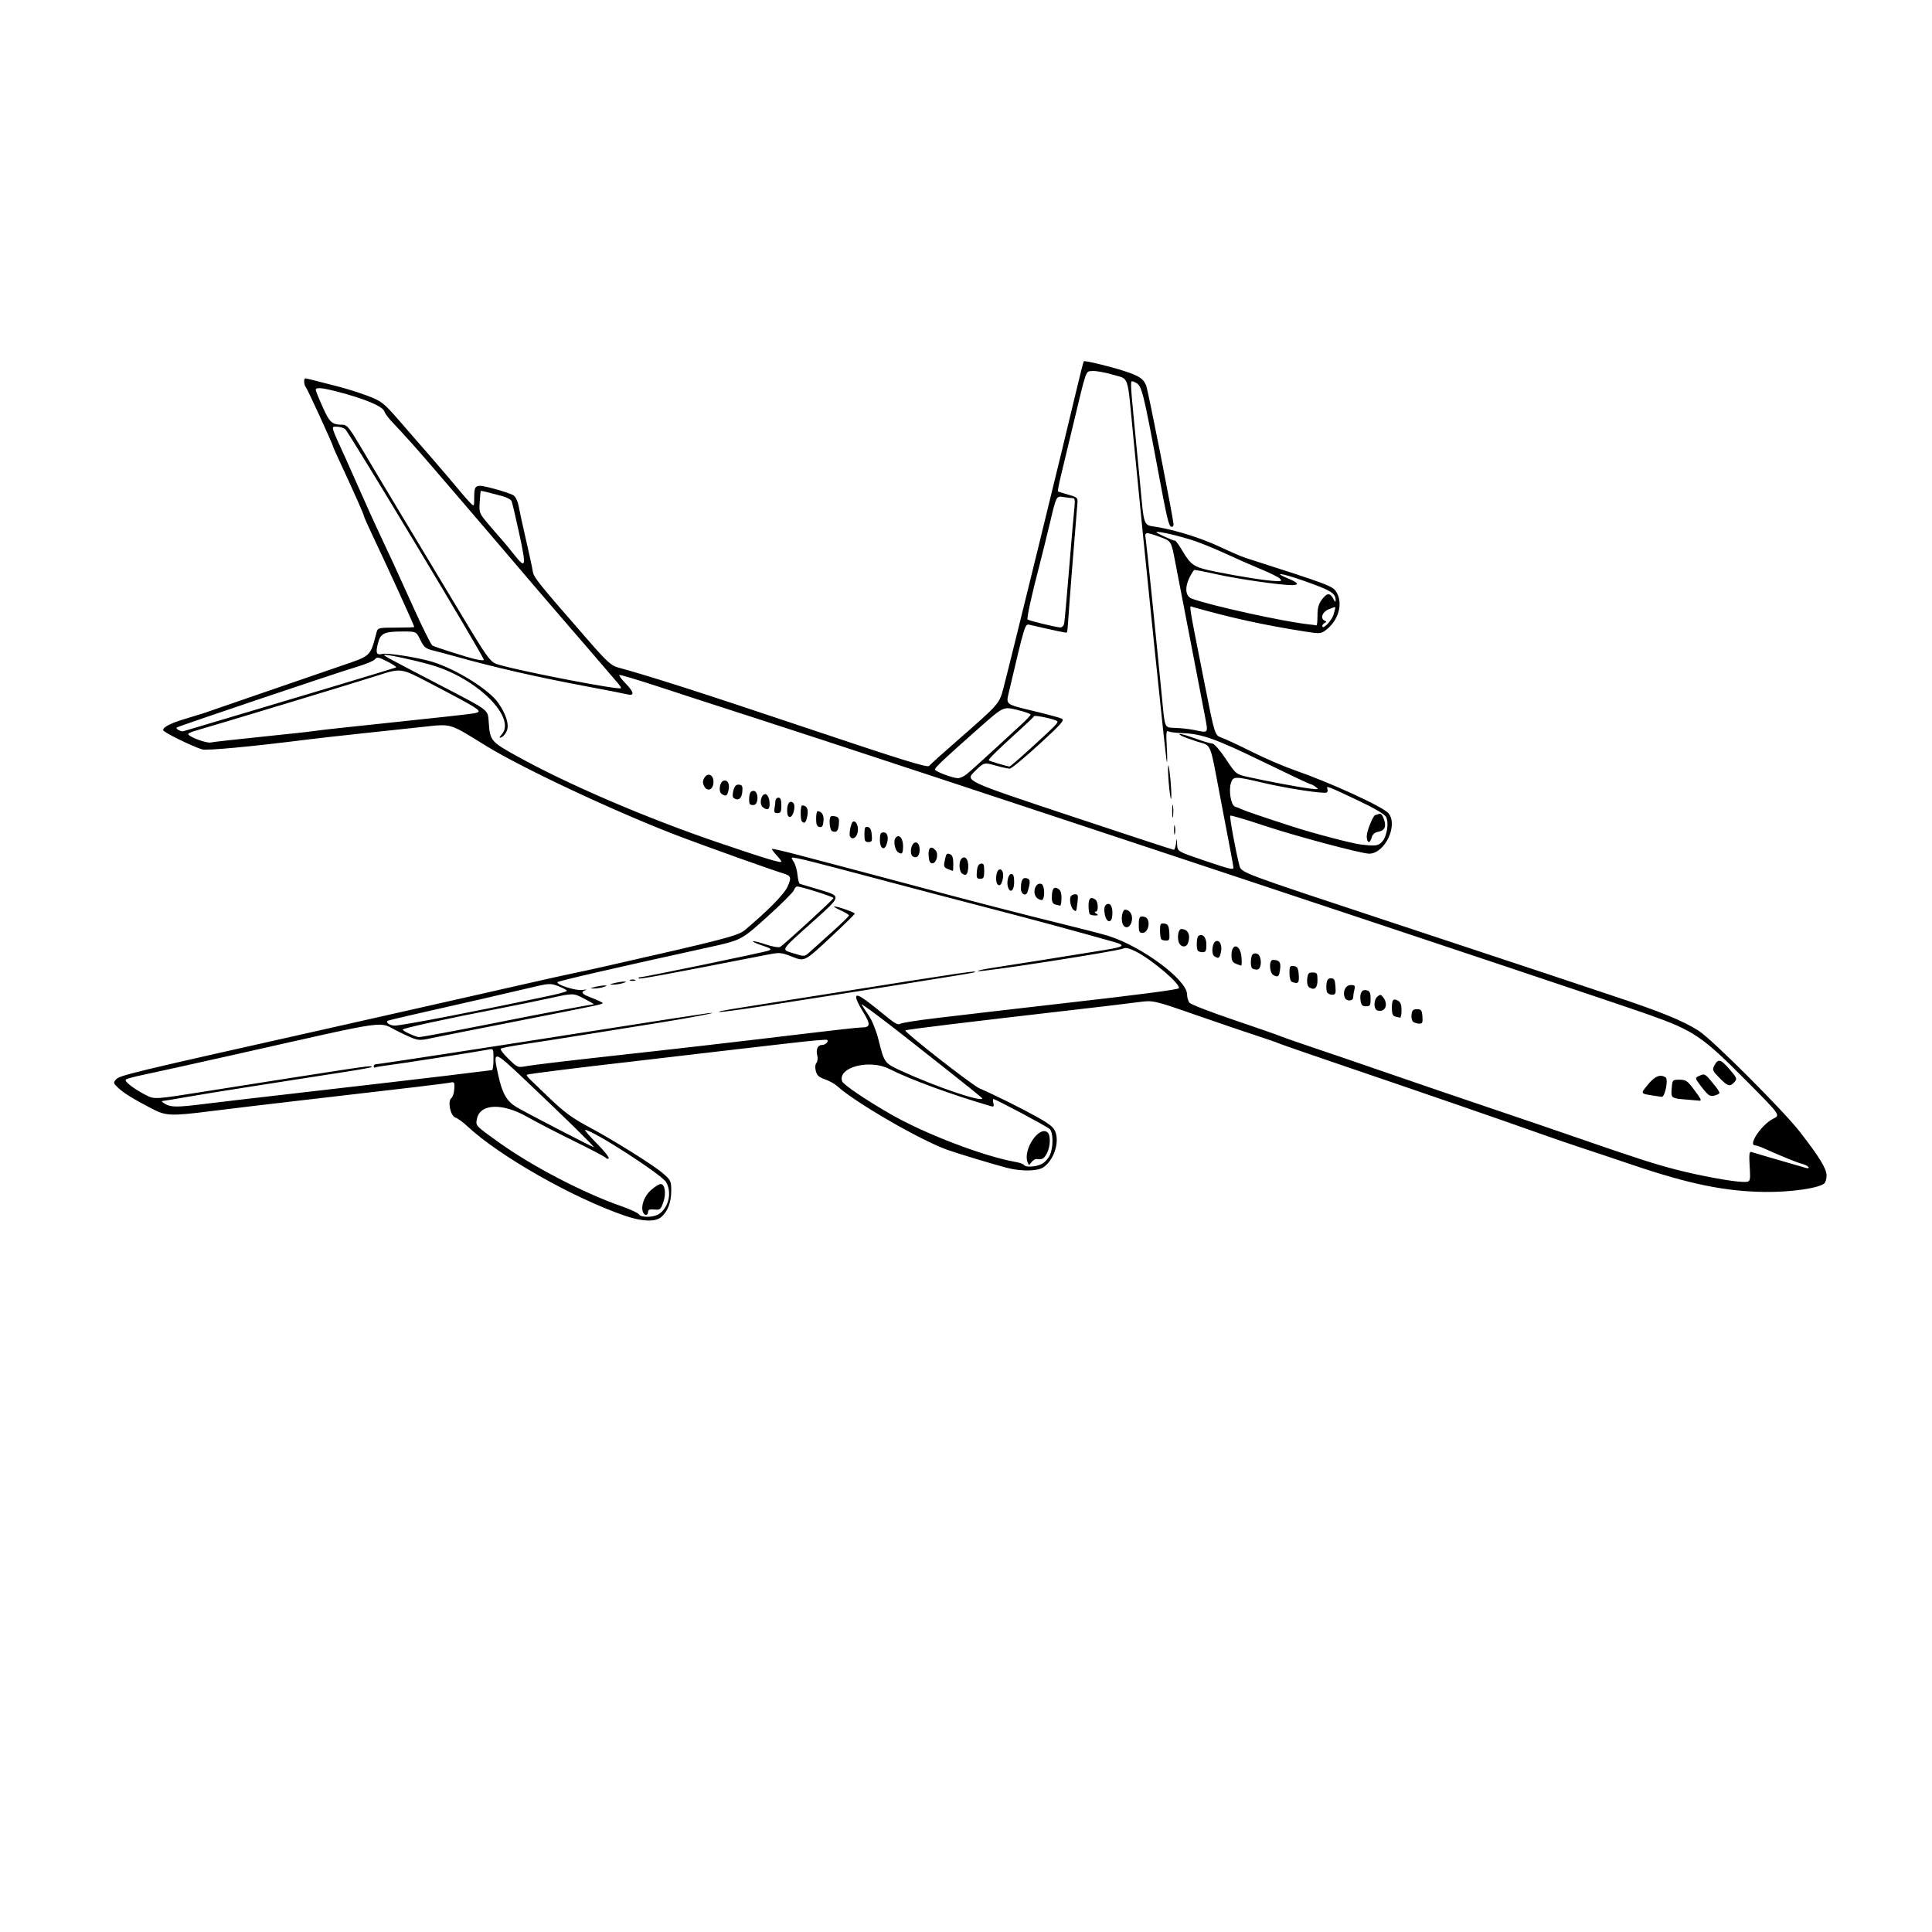 <?xml version="1.0" encoding="UTF-8" standalone="no"?>
<!-- Created with Inkscape (http://www.inkscape.org/) -->

<svg
   xmlns:dc="http://purl.org/dc/elements/1.1/"
   xmlns:cc="http://creativecommons.org/ns#"
   xmlns:rdf="http://www.w3.org/1999/02/22-rdf-syntax-ns#"
   xmlns:svg="http://www.w3.org/2000/svg"
   xmlns="http://www.w3.org/2000/svg"
   xmlns:sodipodi="http://sodipodi.sourceforge.net/DTD/sodipodi-0.dtd"
   xmlns:inkscape="http://www.inkscape.org/namespaces/inkscape"
   width="1000"
   height="1000"
   id="svg2"
   version="1.1"
   inkscape:version="0.48.1 r9760"
   sodipodi:docname="Nieuw document 1">
  <defs
     id="defs4" />
  <sodipodi:namedview
     id="base"
     pagecolor="#ffffff"
     bordercolor="#666666"
     borderopacity="1.0"
     inkscape:pageopacity="0.0"
     inkscape:pageshadow="2"
     inkscape:zoom="0.98994949"
     inkscape:cx="435.23908"
     inkscape:cy="551.97588"
     inkscape:document-units="px"
     inkscape:current-layer="layer1"
     showgrid="false"
     inkscape:window-width="1366"
     inkscape:window-height="744"
     inkscape:window-x="0"
     inkscape:window-y="24"
     inkscape:window-maximized="1" />
  <g
     inkscape:label="Laag 1"
     inkscape:groupmode="layer"
     id="layer1"
     transform="translate(0,-52.362)">
    <path
       style="fill:#000000"
       d="m 323.664,681.696 c -26.904,-9.165 -65.22,-30.912 -81.789,-46.421 -2.229,-2.086 -4.986,-4.089 -6.127,-4.451 -2.593,-0.823 -4.196,-8.446 -2.119,-10.08 0.714,-0.562 1.398,-2.715 1.52,-4.784 0.201,-3.413 0.015,-3.716 -2,-3.272 -2.279,0.503 -22.176,2.88 -75.721,9.046 -16.775,1.932 -38.15,4.481 -47.5,5.664 -21.45,2.715 -24.026,2.621 -31.217,-1.136 -9.807,-5.124 -14.67,-8.125 -17.526,-10.816 -2.534,-2.388 -2.621,-2.718 -1.148,-4.346 1.964,-2.171 6.864,-3.351 107.39,-25.87 16.775,-3.758 39.725,-8.929 51,-11.492 11.275,-2.563 23.2,-5.259 26.5,-5.99 3.3,-0.732 15.225,-3.434 26.5,-6.006 11.275,-2.572 22.525,-5.068 25,-5.547 2.475,-0.479 10.575,-2.247 18,-3.929 60.004,-13.587 67.653,-15.574 71.105,-18.479 11.939,-10.046 20.269,-18.496 22.018,-22.335 2.262,-4.966 1.975,-5.811 -2.409,-7.103 -4.934,-1.454 -35.417,-12.312 -51.714,-18.421 -31.798,-11.919 -82.563,-35.611 -102,-47.604 -19.327,-11.925 -17.357,-11.351 -33.14,-9.661 -7.898,0.846 -22.685,2.429 -32.86,3.519 -10.175,1.089 -22.1,2.435 -26.5,2.991 -28.641,3.618 -51.896,5.792 -54.294,5.074 -5.231,-1.566 -20.206,-8.945 -20.206,-9.956 0,-1.643 3.961,-3.633 12,-6.031 4.125,-1.23 8.175,-2.468 9,-2.75 0.825,-0.282 13.875,-4.781 29,-9.998 15.125,-5.216 34.058,-11.732 42.074,-14.479 15.878,-5.442 14.983,-4.59 18.458,-17.561 0.571,-2.132 1.099,-2.25 10.035,-2.25 5.188,0 9.433,-0.148 9.433,-0.328 0,-0.724 -13.352,-30.009 -21.614,-47.407 -2.412,-5.08 -4.386,-9.523 -4.386,-9.874 0,-0.728 -5.206,-12.477 -11.632,-26.254 -2.402,-5.15 -4.368,-9.547 -4.368,-9.77 0,-0.891 -13.312,-29.929 -14.127,-30.816 -1.004,-1.093 -1.186,-4.55 -0.239,-4.55 0.349,0 2.261,0.428 4.25,0.952 1.989,0.524 7.441,1.919 12.116,3.101 4.675,1.182 11.883,3.446 16.018,5.031 7.011,2.688 8.065,3.506 15.644,12.149 13.546,15.448 26.605,30.595 30.987,35.944 2.281,2.785 5.094,6.009 6.25,7.165 2.102,2.102 2.102,2.102 2.117,-2.37 0.025,-7.229 0.45,-7.432 10.202,-4.874 4.684,1.228 9.32,2.822 10.304,3.541 0.983,0.719 2.123,3.232 2.532,5.584 0.409,2.352 2.101,10.127 3.76,17.277 1.658,7.15 3.241,14.473 3.518,16.274 0.506,3.299 2.155,5.353 29.07,36.211 9.206,10.555 11.538,12.671 15,13.617 16.833,4.597 43.555,13.17 97.542,31.293 49.086,16.478 62.669,20.69 63.5,19.693 0.582,-0.697 6.908,-6.385 14.058,-12.638 22.539,-19.714 22.311,-19.453 24.526,-27.959 4.243,-16.292 30.933,-125.233 37.604,-153.491 1.948,-8.25 3.706,-15.166 3.908,-15.369 0.497,-0.5 13.554,2.656 20.962,5.066 7.686,2.501 9.931,3.985 11.31,7.475 1.098,2.779 14.19,69.269 14.19,72.064 0,0.787 -0.533,1.252 -1.185,1.035 -1.341,-0.447 -2.199,-4.073 -6.805,-28.772 -7.569,-40.585 -8.457,-44.154 -11.36,-45.675 -2.577,-1.35 -2.65,-1.309 -2.65,1.514 0,1.596 0.649,9.373 1.442,17.282 0.793,7.909 2.148,21.804 3.01,30.879 2.478,26.068 1.588,23.628 9.093,24.935 10.462,1.822 23.224,5.881 32.902,10.464 4.996,2.366 10.652,4.805 12.568,5.42 43.521,13.967 45.282,14.626 47.206,17.681 3.697,5.87 1.222,14.84 -5.475,19.84 -2.451,1.83 -3.159,1.88 -10.438,0.733 -21.711,-3.422 -38.406,-7.073 -58.454,-12.782 -1.893,-0.539 -2.441,-4.055 6.125,39.319 5.353,27.109 5.353,27.109 8.937,28.368 1.971,0.692 8.941,3.945 15.488,7.228 6.548,3.283 16.309,7.503 21.691,9.376 19.291,6.715 46.308,19.098 49.154,22.53 5.118,6.171 -1.922,20.889 -9.991,20.889 -4.039,0 -38.459,-9.194 -54.578,-14.578 -9.25,-3.09 -17.049,-5.388 -17.33,-5.107 -0.487,0.487 2.739,18.095 4.736,25.849 0.944,3.665 0.944,3.665 74.178,27.864 40.279,13.309 78.184,25.866 84.234,27.903 6.05,2.038 21.575,7.215 34.5,11.506 25.374,8.424 36.485,12.946 44.819,18.244 6.883,4.375 43.828,41.288 52.405,52.359 10.184,13.146 13.777,19.03 13.777,22.563 0,1.733 -0.562,3.598 -1.25,4.144 -3.082,2.45 -17.374,4.486 -30.495,4.343 -20.547,-0.223 -39.284,-4.046 -68.761,-14.028 -9.897,-3.352 -22.045,-7.411 -26.995,-9.021 -4.95,-1.61 -15.525,-5.254 -23.5,-8.098 -17.387,-6.201 -58.124,-20.25 -100.43,-34.635 -17.012,-5.784 -31.637,-10.859 -32.5,-11.276 -0.863,-0.417 -5.845,-2.141 -11.07,-3.831 -5.225,-1.689 -19.4,-6.517 -31.5,-10.727 -22,-7.655 -22,-7.655 -30,-6.597 -4.4,0.582 -15.875,1.966 -25.5,3.075 -66.959,7.713 -94.293,11.042 -94.819,11.546 -0.761,0.729 34.519,28.305 38.319,29.952 7.755,3.361 21.819,10.346 29.656,14.729 6.899,3.859 8.88,5.485 9.761,8.012 2.028,5.818 -1.107,14.736 -6.4,18.204 -3.049,1.998 -11.521,2.098 -18.724,0.222 -7.082,-1.845 -25.187,-7.31 -30.794,-9.296 -13.827,-4.897 -47.66,-24.449 -57,-32.941 -1.375,-1.25 -4.27,-2.86 -6.434,-3.578 -3.017,-1.001 -4.115,-1.99 -4.714,-4.245 -0.476,-1.793 -0.361,-3.446 0.295,-4.237 0.592,-0.713 0.801,-2.392 0.465,-3.73 -0.819,-3.262 0.196,-5.592 2.435,-5.592 1.845,0 3.576,-1.709 2.66,-2.626 -0.271,-0.271 -8.528,0.447 -18.35,1.596 -9.822,1.149 -23.708,2.749 -30.858,3.558 -7.15,0.808 -18.625,2.15 -25.5,2.981 -6.875,0.832 -18.35,2.177 -25.5,2.99 -29.341,3.337 -54.867,6.535 -55.254,6.922 -0.227,0.227 0.448,1.237 1.499,2.246 1.051,1.008 5.946,5.705 10.878,10.436 6.806,6.529 11.367,9.881 18.922,13.904 13.407,7.14 33.98,19.991 39.205,24.489 4.036,3.475 4.25,3.934 4.25,9.131 0,5.913 -1.944,10.846 -5.358,13.6 -3.042,2.454 -9.804,2.177 -18.405,-0.753 z m 17.546,-1.035 c 4.986,-3.492 6.648,-11.208 3.545,-16.46 -2.323,-3.933 -38.075,-26.979 -41.854,-26.979 -0.507,0 2.192,3.137 5.997,6.972 3.805,3.834 6.581,7.309 6.169,7.721 -0.412,0.412 -1.062,0.312 -1.445,-0.222 -0.383,-0.534 -7.896,-4.499 -16.696,-8.811 -8.8,-4.312 -19.55,-9.873 -23.89,-12.357 -12.837,-7.351 -24.42,-7 -26.131,0.79 -0.818,3.725 -0.943,3.589 11.213,12.287 17.505,12.526 43.838,26.227 63.807,33.201 4.4,1.536 8.36,3.384 8.8,4.106 1.102,1.809 7.773,1.651 10.484,-0.248 z m -8.424,-0.947 c -1.207,-3.145 0.71,-8.346 4.207,-11.416 1.927,-1.692 4.155,-3.076 4.95,-3.076 2.245,0 2.96,4.899 1.377,9.436 -1.306,3.744 -1.672,4.039 -4.655,3.75 -2.404,-0.233 -3.237,0.089 -3.237,1.25 0,1.998 -1.881,2.038 -2.641,0.056 z m 572.846,-23.511 c -0.377,-6.516 -0.206,-7.932 0.915,-7.555 1.107,0.371 12.551,3.712 28.255,8.247 1.104,0.319 1.622,0.132 1.259,-0.455 -0.339,-0.548 -1.858,-1.306 -3.375,-1.685 -2.468,-0.616 -11.175,-4.162 -19.911,-8.109 -1.733,-0.783 -3.646,-1.424 -4.25,-1.424 -4.065,0 3.348,-10.932 9.414,-13.883 3.636,-1.768 3.636,-1.768 -14.189,-19.737 -22.576,-22.758 -27.026,-25.775 -50.093,-33.956 -30.702,-10.889 -395.06,-131.851 -462.231,-153.454 -17.325,-5.572 -40.245,-13.013 -50.933,-16.535 -10.688,-3.522 -19.659,-6.178 -19.935,-5.901 -0.276,0.276 1.156,2.2 3.183,4.276 4.497,4.605 4.839,6.696 0.935,5.715 -1.512,-0.38 -10.85,-2.204 -20.75,-4.054 -25.933,-4.844 -48.667,-10.051 -69.5,-15.918 -3.025,-0.852 -7.579,-2.064 -10.12,-2.693 -4.031,-0.999 -4.889,-1.7 -6.737,-5.503 -2.117,-4.358 -2.117,-4.358 -9.065,-4.358 -9.632,0 -11.559,0.915 -12.878,6.111 -1.266,4.99 -0.769,6.271 2.139,5.511 2.561,-0.67 18.196,1.754 25.712,3.986 12.193,3.621 29.612,14.412 34.388,21.303 4.281,6.177 5.881,11.66 4.332,14.837 -0.698,1.432 -1.945,2.815 -2.77,3.074 -1.18,0.37 -1.127,0.049 0.25,-1.505 7.786,-8.786 -12.819,-29.148 -36.409,-35.981 -8.85,-2.563 -23.773,-5.738 -24.334,-5.177 -0.374,0.374 1.133,1.187 31.493,16.989 23.002,11.972 22.075,11.232 22.554,18.014 0.656,9.287 1.152,9.888 14.109,17.1 26.672,14.846 67.612,32.407 105.537,45.27 24.366,8.265 31.8,10.5 31.8,9.561 0,-0.338 -1.171,-1.876 -2.601,-3.419 -1.431,-1.543 -2.443,-2.959 -2.25,-3.146 0.193,-0.188 5.976,1.133 12.851,2.934 15.958,4.182 53.237,14.057 63,16.689 23.553,6.35 55.078,14.502 73,18.878 11.275,2.753 22.75,5.724 25.5,6.602 17.361,5.547 40.5,22.789 40.5,30.18 0,1.543 0.562,3.502 1.25,4.352 0.688,0.85 10.925,4.82 22.75,8.822 11.825,4.002 22.85,7.842 24.5,8.533 1.65,0.691 9.075,3.286 16.5,5.766 7.425,2.48 25.425,8.632 40,13.671 14.575,5.039 37.75,12.947 51.5,17.575 13.75,4.628 34.225,11.612 45.5,15.52 29.784,10.325 40.275,13.702 51.5,16.58 12.094,3.101 28.504,6.115 34.085,6.261 4.085,0.107 4.085,0.107 3.62,-7.911 z m -32.205,-34.67 c -8.463,-0.638 -8.562,-0.708 -8.16,-5.771 0.358,-4.501 0.393,-4.541 4.047,-4.541 3.256,0 4.119,0.58 7.399,4.974 4.05,5.425 4.34,6.114 2.463,5.851 -0.688,-0.096 -3.275,-0.327 -5.75,-0.514 z m -17,-1.978 c -7.631,-1.202 -7.469,-0.925 -3.422,-5.864 3.547,-4.329 6.325,-5.455 9.101,-3.69 1.536,0.977 -0.318,10.28 -2.01,10.083 -0.643,-0.075 -2.294,-0.313 -3.669,-0.53 z m 27.746,-0.653 c -0.796,-0.65 -2.685,-2.858 -4.197,-4.907 -2.749,-3.726 -2.749,-3.726 -0.2,-4.887 2.308,-1.052 2.814,-0.849 5.35,2.142 4.306,5.079 5.391,6.803 4.562,7.251 -2.428,1.313 -4.235,1.445 -5.514,0.401 z m 5.776,-8.659 c -3.636,-3.724 -3.798,-4.138 -2.534,-6.5 1.907,-3.564 3.297,-3.177 7.891,2.197 3.756,4.394 3.923,4.842 2.423,6.5 -2.324,2.568 -3.433,2.254 -7.779,-2.197 z M 731.597,581.347 c -0.755,-0.479 -1.187,-2.092 -1,-3.735 0.266,-2.33 0.816,-2.891 2.83,-2.891 2.167,0 2.541,0.499 2.81,3.75 0.254,3.071 -0.018,3.747 -1.5,3.735 -0.996,-0.008 -2.409,-0.395 -3.14,-0.859 z m -9.42,-2.816 c -1.275,-0.333 -1.75,-1.477 -1.75,-4.217 0,-4.51 0.653,-5.349 3.131,-4.023 1.342,0.718 1.869,2.116 1.869,4.965 0,2.181 -0.338,3.913 -0.75,3.849 -0.412,-0.064 -1.538,-0.322 -2.5,-0.573 z m -9,-3.063 c -2.257,-0.509 -2.353,-5.502 -0.142,-7.338 1.366,-1.134 1.817,-1.048 3,0.569 2.665,3.645 0.98,7.634 -2.858,6.769 z m -8.956,-5.195 c -0.571,-3.892 0.692,-6 3.203,-5.343 1.569,0.41 2.002,1.363 2.002,4.407 0,3.426 -0.281,3.883 -2.386,3.883 -1.878,0 -2.479,-0.628 -2.819,-2.948 z m -8.187,-1.632 c -1.183,-3.083 0.438,-6.421 3.117,-6.421 2.113,0 2.413,0.354 1.905,2.25 -0.332,1.238 -0.609,3.038 -0.617,4 -0.017,2.208 -3.571,2.346 -4.406,0.171 z m -9.214,-2.836 c -0.299,-0.779 -0.397,-2.691 -0.219,-4.25 0.236,-2.06 0.871,-2.834 2.325,-2.834 1.638,0 2.056,0.769 2.308,4.25 0.271,3.742 0.058,4.25 -1.781,4.25 -1.149,0 -2.333,-0.637 -2.632,-1.416 z m -9.218,-2.441 c -0.795,-0.512 -1.195,-2.211 -1,-4.249 0.274,-2.868 0.712,-3.395 2.824,-3.395 2.249,0 2.5,0.401 2.5,3.986 0,4.108 -1.568,5.434 -4.324,3.658 z m -8.926,-2.806 c -0.707,-0.285 -1.25,-2.237 -1.25,-4.491 0,-3.562 0.24,-3.952 2.25,-3.667 1.87,0.266 2.302,1.037 2.558,4.57 0.307,4.242 -0.334,4.888 -3.558,3.588 z m -9.521,-3.47 c -2.184,-1.222 -2.446,-7.868 -0.31,-7.868 3.288,0 4.172,1.066 3.767,4.538 -0.474,4.057 -1.093,4.653 -3.457,3.33 z m -11.062,-3.535 c -0.814,-0.814 -0.873,-4.633 -0.102,-6.641 0.337,-0.877 1.346,-1.267 2.5,-0.965 2.752,0.72 2.845,8.273 0.102,8.273 -1.008,0 -2.133,-0.3 -2.5,-0.667 z m -8.417,-2.364 c -1.728,-0.695 -2.25,-1.71 -2.25,-4.378 0,-6.69 4.622,-5.813 5.162,0.979 0.194,2.436 0.124,4.401 -0.155,4.366 -0.279,-0.035 -1.52,-0.47 -2.757,-0.968 z m -11.074,-3.839 c -1.912,-1.212 -1.124,-7.529 0.989,-7.928 2.038,-0.386 3.155,2.676 2.267,6.214 -0.695,2.771 -1.184,3.028 -3.256,1.715 z m -8.509,-2.796 c -0.996,-0.996 -0.804,-7.13 0.243,-7.778 2.202,-1.361 4.09,0.741 4.09,4.551 0,3.108 -0.37,3.893 -1.833,3.893 -1.008,0 -2.133,-0.3 -2.5,-0.667 z m -10.099,-4.918 c -0.712,-2.838 0.078,-6.415 1.418,-6.415 3.544,0 5.021,3.214 3.407,7.418 -0.976,2.542 -4.098,1.893 -4.825,-1.003 z m -8.901,-1.082 c -0.367,-0.367 -0.667,-2.423 -0.667,-4.57 0,-3.475 0.246,-3.868 2.25,-3.583 1.87,0.266 2.302,1.037 2.558,4.57 0.261,3.61 0.023,4.25 -1.583,4.25 -1.04,0 -2.191,-0.3 -2.557,-0.667 z m -11.667,-7.167 c 0,-4.489 0.439,-5.126 3.058,-4.441 3.334,0.872 2.292,8.275 -1.165,8.275 -1.528,0 -1.893,-0.739 -1.893,-3.833 z m -8.571,-1.595 c -0.652,-2.597 0.224,-6.572 1.448,-6.572 2.494,0 4.137,2.684 3.523,5.754 -0.799,3.995 -4.039,4.528 -4.97,0.818 z m -8.983,-4.007 c -0.704,-3.755 -0.055,-5.565 1.996,-5.565 1.451,0 2.288,3.219 1.757,6.75 -0.523,3.478 -3.027,2.688 -3.753,-1.185 z m -7.78,-0.232 c -0.367,-0.367 -0.667,-2.392 -0.667,-4.5 0,-3.748 1.157,-4.749 3.542,-3.068 1.52,1.071 1.682,6.232 0.196,6.25 -0.811,0.01 -0.721,0.35 0.261,0.985 1.232,0.796 1.128,0.972 -0.583,0.985 -1.146,0.008 -2.383,-0.285 -2.75,-0.651 z m -8.283,-2.138 c -1.371,-0.901 -2.4,-4.99 -1.708,-6.792 0.296,-0.772 1.348,-1.404 2.336,-1.404 1.534,0 1.718,0.625 1.255,4.25 -0.641,5.019 -0.547,4.824 -1.884,3.946 z m -9.633,-2.885 c -1.149,-0.3 -1.75,-1.434 -1.75,-3.302 0,-4.678 0.907,-6.128 3.1,-4.955 1.376,0.737 1.9,2.11 1.9,4.982 0,2.181 -0.338,3.913 -0.75,3.849 -0.412,-0.064 -1.538,-0.322 -2.5,-0.573 z m -9.55,-3.511 c -2.565,-2.565 -0.619,-8.282 2.422,-7.115 1.824,0.7 1.896,8.315 0.078,8.315 -0.715,0 -1.84,-0.54 -2.5,-1.2 z m -8.2,-4.718 c 0,-4.386 0.878,-5.926 3.055,-5.357 1.868,0.489 1.951,1.967 0.393,7.025 -0.797,2.587 -3.448,1.304 -3.448,-1.668 z m -6.606,-0.497 c -0.986,-2.569 0.038,-7.084 1.606,-7.084 1.098,0 1.5,1.139 1.501,4.25 8.8e-4,4.212 -1.909,5.955 -3.107,2.834 z m -5.218,-1.461 c -1.64,-1.032 -1.183,-7.303 0.574,-7.88 1.806,-0.593 2.648,2.4 1.629,5.791 -0.625,2.079 -1.261,2.682 -2.203,2.089 z m -10.986,-6.865 c 0.217,-2.615 0.837,-3.842 2.06,-4.073 1.435,-0.272 1.75,0.403 1.75,3.742 0,3.446 -0.317,4.073 -2.06,4.073 -1.769,0 -2.016,-0.53 -1.75,-3.742 z m -7.693,0.976 c -1.353,-0.99 -1.726,-5.402 -0.604,-7.13 1.783,-2.746 4.082,-0.438 3.838,3.851 -0.222,3.898 -1.13,4.819 -3.234,3.279 z m -7.326,-2.295 c -2.008,-0.805 -2.234,-1.383 -1.633,-4.187 0.854,-3.985 0.993,-4.147 2.92,-3.408 1.038,0.398 1.543,1.913 1.543,4.624 0,2.217 -0.113,4.003 -0.25,3.968 -0.138,-0.035 -1.299,-0.484 -2.58,-0.997 z m -9.944,-6.941 c -0.29,-4.231 1.369,-5.396 3.695,-2.594 1.573,1.896 0.305,6.596 -1.779,6.594 -1.202,-0.001 -1.715,-1.071 -1.916,-4 z m -8.837,-0.427 c -1.033,-2.692 0.49,-6.742 2.397,-6.374 2.452,0.472 2.418,7.14 -0.039,7.613 -0.964,0.186 -2.025,-0.372 -2.358,-1.239 z m -6.985,-1.337 c -1.564,-1.048 -2.476,-5.5 -1.463,-7.139 1.656,-2.68 4.059,-0.388 4.059,3.873 0,4.016 -0.514,4.662 -2.596,3.266 z m -9.404,-6.235 c 0,-3.333 0.333,-4 2,-4 2.06,0 2.709,2.99 1.393,6.418 -1.244,3.241 -3.393,1.71 -3.393,-2.418 z m -8,-3.073 c 0,-3.339 0.315,-4.014 1.75,-3.742 1.223,0.232 1.843,1.458 2.06,4.073 0.266,3.212 0.019,3.742 -1.75,3.742 -1.743,0 -2.06,-0.627 -2.06,-4.073 z m -7.437,1.176 c -0.692,-1.119 0.426,-6.978 1.452,-7.613 1.582,-0.978 3.153,2.466 2.493,5.469 -0.637,2.9 -2.764,4.056 -3.946,2.144 z m -9.313,-2.769 c -1.231,-0.493 -1.779,-6.471 -0.692,-7.558 0.307,-0.307 1.456,-0.323 2.555,-0.036 1.614,0.422 1.93,1.202 1.651,4.072 -0.348,3.575 -1.213,4.442 -3.513,3.522 z m -6.5,-2.136 c -1.311,-0.258 -1.75,-1.329 -1.75,-4.271 0,-2.16 0.338,-3.92 0.75,-3.911 2.194,0.045 3.361,1.986 3.069,5.107 -0.246,2.634 -0.721,3.34 -2.069,3.075 z m -9.083,-2.864 c -0.919,-0.919 -0.844,-8.337 0.083,-8.318 2.421,0.049 3.358,1.894 2.711,5.339 -0.665,3.543 -1.423,4.351 -2.795,2.979 z m -7.667,-5.774 c 0,-3.659 1.512,-5.447 3.188,-3.771 1.404,1.404 -0.019,7.212 -1.768,7.212 -0.952,0 -1.421,-1.135 -1.421,-3.441 z m -6.568,-0.809 c 0.231,-1.238 0.453,-3.038 0.494,-4 0.041,-0.963 0.749,-1.75 1.574,-1.75 1.083,0 1.5,1.111 1.5,4 0,3.329 -0.334,4 -1.994,4 -1.525,0 -1.895,-0.529 -1.574,-2.25 z m -6.353,-1.154 c -1.641,-1.978 -0.294,-6.782 1.792,-6.387 2.176,0.412 2.945,7.792 0.812,7.792 -0.791,0 -1.962,-0.632 -2.603,-1.404 z m -6.437,-1.365 c -0.299,-0.484 -0.403,-2.196 -0.232,-3.805 0.223,-2.091 0.85,-2.926 2.2,-2.926 2.555,0 2.771,6.803 0.232,7.292 -0.911,0.175 -1.901,-0.077 -2.2,-0.561 z m -8.227,-2.982 c -0.708,-0.489 -0.79,-1.855 -0.238,-3.936 0.624,-2.35 1.381,-3.147 2.882,-3.034 1.696,0.128 1.986,0.741 1.738,3.679 -0.296,3.506 -2.104,4.864 -4.382,3.291 z m -6.246,-2.123 c -1.913,-1.212 -1.083,-6.531 1.083,-6.942 2.141,-0.406 3.179,1.958 2.336,5.318 -0.669,2.664 -1.303,2.965 -3.419,1.624 z m -9.138,-4.066 c -0.788,-1.473 -0.797,-2.631 -0.032,-4.06 1.898,-3.546 5.323,-1.702 4.83,2.6 -0.402,3.508 -3.24,4.372 -4.798,1.46 z m 174.877,195.487 c 1.545,-0.799 3.431,-2.937 4.191,-4.75 1.748,-4.171 1.639,-11.5 -0.197,-13.279 -1.374,-1.33 -28.02,-15.518 -29.144,-15.518 -0.314,0 -0.322,0.951 -0.018,2.114 0.448,1.713 0.194,2.009 -1.344,1.559 -20.461,-5.982 -41.455,-13.682 -52.613,-19.299 -10.224,-5.146 -26.705,-0.802 -24.331,6.413 0.574,1.744 12.237,9.647 25.27,17.125 17.731,10.172 48.072,21.763 64.539,24.654 2.069,0.363 4.008,1.059 4.309,1.547 0.849,1.373 6.218,1.047 9.339,-0.566 z m -7.461,-0.841 c -2.498,-6.445 5.883,-19.03 10.302,-15.469 1.719,1.385 1.569,7.244 -0.276,10.812 -1.472,2.846 -2.446,3.396 -5.317,3.004 -0.738,-0.101 -1.944,0.633 -2.679,1.632 -1.282,1.741 -1.365,1.742 -2.032,0.021 z M 297.427,635.922 c -5.775,-5.651 -17.25,-16.66 -25.5,-24.464 -16.768,-15.862 -16.942,-15.892 -13.979,-2.4 2.028,9.233 4.323,13.263 9.261,16.259 4.243,2.574 39.457,20.844 40.218,20.866 0.275,0.008 -4.225,-4.609 -10,-10.26 z M 106.085,623.73 c 6.513,-0.82 25.792,-3.078 42.842,-5.019 17.05,-1.94 40.675,-4.674 52.5,-6.075 11.825,-1.401 25.1,-2.962 29.5,-3.471 4.4,-0.508 11.375,-1.365 15.5,-1.904 4.125,-0.539 7.838,-0.994 8.25,-1.011 0.412,-0.017 0.75,-2.542 0.75,-5.61 0,-5.559 -0.01,-5.577 -2.75,-5.006 -4.237,0.884 -46.522,7.487 -52.471,8.193 -2.903,0.345 -5.616,0.825 -6.029,1.068 -0.412,0.243 -0.75,-0.035 -0.75,-0.618 0,-0.582 0.486,-1.059 1.079,-1.059 1.434,0 60.983,-9.14 119.921,-18.407 26.125,-4.108 49.525,-7.712 52,-8.01 8.405,-1.011 -8.021,2.205 -25,4.895 -9.075,1.438 -25.95,4.143 -37.5,6.011 -11.55,1.869 -26.175,4.158 -32.5,5.088 -6.325,0.93 -11.835,1.987 -12.244,2.35 -0.409,0.363 1.391,2.736 4,5.274 4.744,4.615 4.744,4.615 9.744,3.687 2.75,-0.51 21.2,-2.713 41,-4.896 39.562,-4.362 66.032,-7.411 104,-11.981 13.75,-1.655 26.125,-3.017 27.5,-3.026 5.291,-0.036 5.452,-1.278 1.094,-8.451 -4.422,-7.279 -4.51,-9.683 -0.252,-6.918 2.56,1.663 4.561,3.216 14.028,10.886 2.904,2.352 4.75,3.228 5.5,2.608 0.621,-0.513 9.229,-1.883 19.129,-3.044 9.9,-1.16 23.625,-2.775 30.5,-3.589 6.875,-0.813 22.4,-2.602 34.5,-3.975 38.975,-4.423 59.408,-7.077 60.144,-7.814 1.646,-1.646 -13.52,-14.667 -22.222,-19.078 -3.213,-1.629 -5.278,-2.13 -6.343,-1.541 -2.383,1.319 -73.3,12.356 -75.239,11.71 -0.636,-0.212 2.627,-0.952 7.252,-1.645 7.874,-1.179 42.751,-6.73 58.408,-9.297 10.121,-1.659 10.893,-2.386 4.464,-4.2 -21.021,-5.931 -41.652,-11.519 -61.464,-16.649 -22.025,-5.702 -38.949,-10.155 -79.5,-20.914 -10.175,-2.7 -20.237,-5.231 -22.359,-5.624 -3.859,-0.715 -3.859,-0.715 -2.266,1.716 0.876,1.337 1.772,4.416 1.991,6.842 0.218,2.426 0.788,4.506 1.266,4.622 0.478,0.116 5.476,1.608 11.107,3.315 10.238,3.104 10.238,3.104 -3.5,15.416 -18.364,16.458 -17.531,15.127 -10.798,17.25 5.567,1.755 5.567,1.755 8.313,-0.748 1.511,-1.377 6.684,-6.032 11.496,-10.346 4.812,-4.314 8.75,-8.152 8.75,-8.529 0,-0.377 -1.805,-1.5 -4.01,-2.494 -2.206,-0.995 -3.869,-1.95 -3.696,-2.123 0.521,-0.521 10.706,2.958 10.706,3.657 0,0.357 -5.847,6.088 -12.994,12.737 -12.994,12.089 -12.994,12.089 -19.235,9.643 -6.097,-2.389 -6.415,-2.412 -13.756,-0.977 -52.466,10.259 -65.289,12.625 -65.776,12.139 -0.315,-0.315 -0.12,-0.572 0.433,-0.572 2.012,0 64.883,-13.03 66.809,-13.846 1.657,-0.702 1.114,-1.128 -3.315,-2.599 -2.913,-0.967 -5.094,-1.961 -4.848,-2.207 0.246,-0.246 3.22,0.486 6.608,1.627 3.388,1.141 6.737,1.726 7.441,1.3 2.206,-1.335 27.632,-24.629 27.632,-25.314 0,-0.652 -16.726,-5.961 -18.778,-5.961 -0.598,0 -1.352,0.835 -1.676,1.856 -0.324,1.021 -6.586,7.267 -13.916,13.88 -13.327,12.024 -13.327,12.024 -30.228,15.742 -29.909,6.58 -37.533,8.284 -57.792,12.919 -10.94,2.503 -20.116,4.776 -20.392,5.051 -1.194,1.194 9.207,4.571 12.663,4.111 1.99,-0.265 2.831,-0.241 1.869,0.053 -2.646,0.808 -2.111,2.009 1.5,3.367 1.788,0.672 4.305,1.726 5.595,2.341 2.345,1.119 2.345,1.119 -0.5,1.902 -1.565,0.431 -20.17,4.172 -41.345,8.314 -21.175,4.142 -41.572,8.186 -45.326,8.986 -6.826,1.456 -6.826,1.456 -16.771,-3.379 -11.315,-5.5 -1.187,-6.916 -84.903,11.877 -21.725,4.877 -43.1,9.602 -47.5,10.501 -4.4,0.898 -8.358,1.979 -8.796,2.402 -0.939,0.907 3.956,4.699 10.308,7.986 4.512,2.335 4.512,2.335 31,-1.881 14.568,-2.318 33.238,-5.263 41.488,-6.544 8.25,-1.281 21.028,-3.264 28.396,-4.407 13.695,-2.125 16.796,-2.437 15.966,-1.607 -0.259,0.259 -6.522,1.395 -13.917,2.524 -7.395,1.129 -16.146,2.487 -19.446,3.019 -3.3,0.531 -16.35,2.57 -29,4.53 -12.65,1.96 -27.916,4.44 -33.925,5.51 -6.009,1.07 -11.409,1.962 -12,1.982 -0.591,0.019 0.05,0.679 1.425,1.465 3.202,1.831 6.181,1.832 20.658,0.009 z m 267.342,-48.125 c 0.825,-0.211 8.475,-1.47 17,-2.798 8.525,-1.328 26.975,-4.239 41,-6.468 69.596,-11.061 76.216,-12.026 72.5,-10.568 -0.914,0.359 -63.9,10.395 -109.945,17.519 -16.724,2.587 -25.475,3.573 -20.555,2.316 z m -65.5,-12.385 c 1.65,-0.42 3.9,-0.772 5,-0.782 1.567,-0.015 1.459,0.155 -0.5,0.782 -1.375,0.44 -3.625,0.792 -5,0.782 -2.246,-0.017 -2.195,-0.096 0.5,-0.782 z m 10,-2 c 1.65,-0.42 3.9,-0.772 5,-0.782 1.567,-0.015 1.459,0.155 -0.5,0.782 -1.375,0.44 -3.625,0.792 -5,0.782 -2.246,-0.017 -2.195,-0.096 0.5,-0.782 z m 8.25,-1.662 c 0.688,-0.277 1.812,-0.277 2.5,0 0.688,0.277 0.125,0.504 -1.25,0.504 -1.375,0 -1.938,-0.227 -1.25,-0.504 z m 182.25,61.306 c 0,-0.196 -6.788,-5.708 -15.085,-12.25 -8.297,-6.542 -17.068,-13.469 -19.492,-15.394 -14.944,-11.869 -28.616,-22.11 -27.909,-20.906 0.454,0.773 2.159,3.375 3.789,5.781 1.63,2.406 3.82,7.806 4.867,12 3.107,12.448 3.137,12.49 11.648,16.429 17.985,8.324 42.18,16.549 42.18,14.339 z M 233.858,586.18 c 8.838,-1.673 22.594,-4.357 30.569,-5.965 12.581,-2.537 41.215,-7.903 42.913,-8.042 0.323,-0.026 -1.926,-1.346 -4.997,-2.932 -5.584,-2.884 -5.584,-2.884 -17,-0.381 -6.279,1.376 -17.941,3.762 -25.916,5.302 -28.159,5.437 -51,10.422 -51,11.129 0,0.714 6.665,3.781 8.431,3.879 0.512,0.028 8.162,-1.317 17,-2.99 z m -0.708,-7.987 c 14.177,-2.766 28.702,-5.67 32.277,-6.454 3.575,-0.784 11.338,-2.405 17.25,-3.602 5.912,-1.197 10.75,-2.506 10.75,-2.91 0,-0.404 -1.966,-1.485 -4.369,-2.402 -4.229,-1.615 -4.72,-1.585 -15.25,0.93 -10.306,2.461 -36.001,8.361 -61.381,14.094 -6.325,1.429 -11.658,2.742 -11.85,2.919 -1.032,0.947 1.353,2.454 3.882,2.454 1.603,0 14.514,-2.263 28.691,-5.029 z M 638.427,501.471 c -10e-5,-0.412 -0.694,-4.35 -1.542,-8.75 -0.848,-4.4 -3.094,-16.174 -4.992,-26.165 -5.95,-31.32 -4.553,-27.867 -12.285,-30.363 -3.675,-1.186 -7.356,-2.551 -8.181,-3.034 -2.847,-1.665 0.728,-0.93 7.599,1.562 3.791,1.375 7.621,2.5 8.511,2.5 0.912,0 3.936,3.475 6.924,7.958 5.305,7.958 5.305,7.958 11.885,9.421 10.162,2.258 27.088,5.41 32.081,5.974 4.084,0.461 4.321,0.376 2.559,-0.922 -1.068,-0.787 -2.29,-1.431 -2.716,-1.431 -0.426,0 -11.406,-5.173 -24.398,-11.496 -24.66,-12 -31.943,-14.587 -41.95,-14.898 -3.303,-0.103 -6.571,-0.536 -7.261,-0.962 -0.985,-0.609 -1.143,1.123 -0.736,8.04 0.286,4.849 0.297,8.366 0.025,7.816 -0.512,-1.035 -11.747,-110.01 -17.476,-169.5 -3.069,-31.865 -1.871,-28.36 -10.566,-30.941 -4.062,-1.206 -8.812,-2.05 -10.553,-1.876 -3.572,0.357 -2.71,-2.123 -10.362,29.817 -2.042,8.525 -4.622,19.246 -5.732,23.824 -1.11,4.578 -1.865,8.465 -1.676,8.637 0.189,0.172 2.593,0.942 5.343,1.711 4.665,1.304 4.983,1.596 4.75,4.363 -1.732,20.525 -4.332,53.547 -4.67,59.308 -0.237,4.038 -0.582,7.494 -0.767,7.678 -0.284,0.284 -4.311,-0.547 -19.458,-4.015 -2.254,-0.516 -2.347,-0.208 -10.751,35.624 -1.32,5.63 -1.32,5.63 12.288,8.872 7.484,1.783 14.387,3.649 15.34,4.145 1.449,0.756 -0.496,2.943 -11.898,13.378 -7.496,6.861 -14.321,12.475 -15.166,12.475 -0.845,0 -4.182,-0.742 -7.416,-1.65 -5.879,-1.65 -5.879,-1.65 -10.758,3.155 -4.878,4.805 -4.878,4.805 48.751,22.65 29.496,9.814 53.967,17.845 54.379,17.845 0.412,0 0.931,-1.462 1.153,-3.25 0.403,-3.25 0.403,-3.25 0.563,0.417 0.16,3.667 0.16,3.667 13.41,8.171 13.753,4.675 15.75,5.171 15.75,3.912 z m -30.748,-19.75 c 0.011,-2.2 0.216,-2.982 0.455,-1.738 0.239,1.244 0.23,3.044 -0.02,4 -0.25,0.956 -0.446,-0.062 -0.435,-2.262 z m -0.953,-9.5 c 0,-3.025 0.187,-4.263 0.417,-2.75 0.229,1.512 0.229,3.987 0,5.5 -0.229,1.512 -0.417,0.275 -0.417,-2.75 z m -1.773,-14.526 c -0.395,-4.739 -0.505,-8.829 -0.244,-9.089 0.261,-0.261 0.797,3.403 1.191,8.142 0.395,4.739 0.505,8.829 0.244,9.089 -0.261,0.261 -0.797,-3.403 -1.191,-8.142 z m 110.395,30.38 c 2.533,-2.718 3.684,-9.853 2.075,-12.859 -0.765,-1.43 -5.928,-4.474 -14.346,-8.46 -15.983,-7.567 -16.706,-7.842 -16.032,-6.085 0.284,0.741 0.13,1.587 -0.343,1.879 -1.331,0.822 -20.544,-2.094 -32.776,-4.975 -14.79,-3.483 -15.591,-3.485 -16.757,-0.042 -1.334,3.942 -0.034,11.668 2.077,12.336 0.924,0.293 2.58,0.946 3.68,1.452 2.075,0.954 10.539,3.834 26,8.847 11.006,3.568 30.743,8.747 35.5,9.315 7.531,0.899 8.942,0.717 10.922,-1.409 z m -7.922,-2.893 c 0,-2.662 3.36,-10.96 4.439,-10.96 0.219,0 1.056,-0.253 1.86,-0.561 0.986,-0.378 1.814,0.446 2.54,2.528 1.406,4.032 0.556,6.004 -2.884,6.692 -1.862,0.372 -2.993,1.356 -3.393,2.95 -0.853,3.397 -2.562,2.965 -2.562,-0.649 z M 500.19,453.193 c 1.418,-1.116 7.331,-6.403 13.14,-11.75 5.809,-5.347 12.707,-11.696 15.329,-14.108 2.622,-2.413 4.767,-4.714 4.767,-5.115 0,-0.4 -3.169,-1.498 -7.043,-2.44 -7.043,-1.712 -7.043,-1.712 -19.25,9.062 -18.016,15.901 -23.207,20.775 -23.207,21.793 0,1 8.889,4.385 11.842,4.509 1.013,0.043 3.003,-0.835 4.421,-1.951 z m 32.787,-13.059 c 13.788,-12.593 14.933,-13.763 14.193,-14.503 -1.016,-1.016 -11.608,-3.285 -11.944,-2.558 -0.165,0.357 -2.999,3.096 -6.299,6.088 -12.447,11.286 -17.584,16.31 -17.134,16.76 0.382,0.382 8.749,2.897 10.684,3.211 0.303,0.049 5.028,-4 10.5,-8.998 z m -397.228,-6.459 c 13.848,-1.404 26.077,-2.75 27.177,-2.991 1.1,-0.241 19.393,-2.245 40.65,-4.455 21.258,-2.21 40.079,-4.303 41.824,-4.652 4.903,-0.981 4.197,-1.459 -23.678,-16.038 -14.203,-7.429 -14.203,-7.429 -26.5,-3.46 -10.714,3.458 -83.743,25.586 -94.047,28.498 -2.062,0.583 -3.75,1.34 -3.75,1.684 0,1.425 9.746,5.042 11.823,4.387 0.727,-0.23 12.652,-1.566 26.5,-2.971 z m -10.323,-11.91 c 23.9,-7.058 75.222,-22.488 79.5,-23.901 0.55,-0.182 -1.404,-1.554 -4.343,-3.05 -4.669,-2.377 -5.489,-2.53 -6.5,-1.214 -0.636,0.828 -4.982,2.628 -9.657,4.001 -9.188,2.697 -92.195,30.668 -92.971,31.329 -0.732,0.623 2.347,2.316 3.471,1.909 0.55,-0.199 14.275,-4.282 30.5,-9.074 z m 498.334,1.707 c -0.784,-4.263 -4.138,-21.7 -7.454,-38.75 -3.315,-17.05 -6.939,-35.793 -8.052,-41.652 -2.024,-10.652 -2.024,-10.652 -7.779,-12.75 -7.493,-2.732 -8.104,-2.679 -7.504,0.652 0.425,2.357 4.968,46.64 8.49,82.75 1.585,16.248 1.074,15.154 7.195,15.411 2.898,0.122 7.07,0.59 9.27,1.04 7.788,1.594 7.435,2 5.834,-6.701 z M 320.244,406.477 c -11.695,-13.654 -23.128,-26.941 -27.326,-31.756 -5.752,-6.599 -19.757,-22.966 -39.293,-45.921 -6.984,-8.207 -14.723,-17.245 -17.198,-20.085 -2.475,-2.84 -8.1,-9.38 -12.5,-14.533 -7.666,-8.978 -14.556,-16.675 -21.27,-23.762 -1.72,-1.815 -3.38,-4.097 -3.689,-5.07 -0.874,-2.754 -10.665,-6.818 -25.372,-10.531 -7.177,-1.812 -10.169,-2.013 -10.169,-0.683 0,0.504 1.621,4.513 3.603,8.91 3.684,8.174 4.77,9.13 10.411,9.16 2.144,0.012 3.534,1.742 9.452,11.764 3.816,6.463 12.76,21.425 19.875,33.25 7.115,11.825 20.566,34.193 29.89,49.706 16.953,28.206 16.953,28.206 22.111,29.656 13.283,3.734 61.428,12.967 62.568,11.999 0.226,-0.192 -0.266,-1.139 -1.094,-2.105 z m -69.817,-12.623 c 0,-1.646 -69.916,-117.923 -71.784,-119.384 -0.879,-0.688 -2.838,-1.25 -4.352,-1.25 -3.077,0 -3.398,-1.116 4.88,17 1.633,3.575 5.135,11.45 7.781,17.5 2.646,6.05 7.146,15.95 10,22 5.834,12.368 6.158,13.072 17.468,37.99 4.491,9.895 8.693,18.333 9.336,18.753 1.111,0.724 17.917,6.077 22.171,7.062 2.753,0.637 4.5,0.765 4.5,0.329 z m 300.398,-18.884 c 0.24,-1.238 1.389,-13.95 2.552,-28.25 1.164,-14.3 2.378,-28.363 2.698,-31.25 0.449,-4.051 0.27,-5.253 -0.783,-5.261 -0.751,-0.006 -2.976,-0.278 -4.945,-0.603 -3.58,-0.592 -3.58,-0.592 -6.872,13.261 -1.811,7.619 -4.354,17.903 -5.652,22.853 -3.828,14.597 -6.481,26.749 -5.954,27.276 0.596,0.596 14.363,3.975 16.789,4.12 1.045,0.063 1.904,-0.788 2.167,-2.146 z m 139.403,-4.455 c 0.623,-2.031 1.035,-3.79 0.916,-3.909 -0.12,-0.119 -1.68,0.399 -3.468,1.151 -3.339,1.405 -4.47,4.728 -2,5.88 1,0.467 1,0.7 0,1.167 -0.688,0.321 -1.25,1.006 -1.25,1.523 0,2.301 4.782,-2.49 5.802,-5.812 z m -8.302,0.456 c 0,-3.973 0.578,-6.021 2.378,-8.419 2.58,-3.438 4.273,-3.445 5.927,-0.022 0.656,1.357 1.073,1.62 1.095,0.692 0.091,-3.82 -2.33,-5.297 -17.19,-10.486 -10.828,-3.781 -15.769,-4.382 -7.262,-0.883 5.174,2.128 5.827,3.369 1.772,3.369 -5.988,0 -28.215,-3.207 -39.008,-5.628 -6.252,-1.403 -11.476,-2.398 -11.609,-2.211 -4.829,6.774 -5.344,13.226 -1.182,14.809 9.227,3.508 47.714,11.984 60.579,13.341 1.925,0.203 3.725,0.441 4,0.529 0.275,0.088 0.5,-2.202 0.5,-5.09 z m -19.536,-19.175 c -0.805,-0.784 -5.289,-3 -9.964,-4.925 -4.675,-1.925 -12.55,-5.383 -17.5,-7.684 -4.95,-2.301 -12.15,-5.281 -16,-6.622 -7.407,-2.581 -19.703,-5.475 -20.38,-4.797 -0.392,0.392 8.383,4.433 9.713,4.473 0.367,0.011 2.01,2.282 3.651,5.046 4.606,7.757 6.075,8.698 17.067,10.933 12.392,2.52 26.847,4.777 31.413,4.904 3.016,0.084 3.275,-0.088 2,-1.328 z M 268.494,327.369 c -1.682,-7.678 -3.331,-14.672 -3.665,-15.543 -0.334,-0.871 -2.474,-2.067 -4.755,-2.658 -2.281,-0.591 -5.697,-1.484 -7.591,-1.984 -1.894,-0.5 -3.536,-0.809 -3.65,-0.686 -0.113,0.123 -0.364,2.742 -0.556,5.822 -0.341,5.458 -0.225,5.747 4.644,11.5 2.747,3.246 5.828,6.801 6.846,7.901 1.019,1.1 3.946,4.652 6.506,7.893 6.004,7.604 6.26,6.194 2.221,-12.245 z"
       id="path3017"
       inkscape:connector-curvature="0" />
  </g>
</svg>
